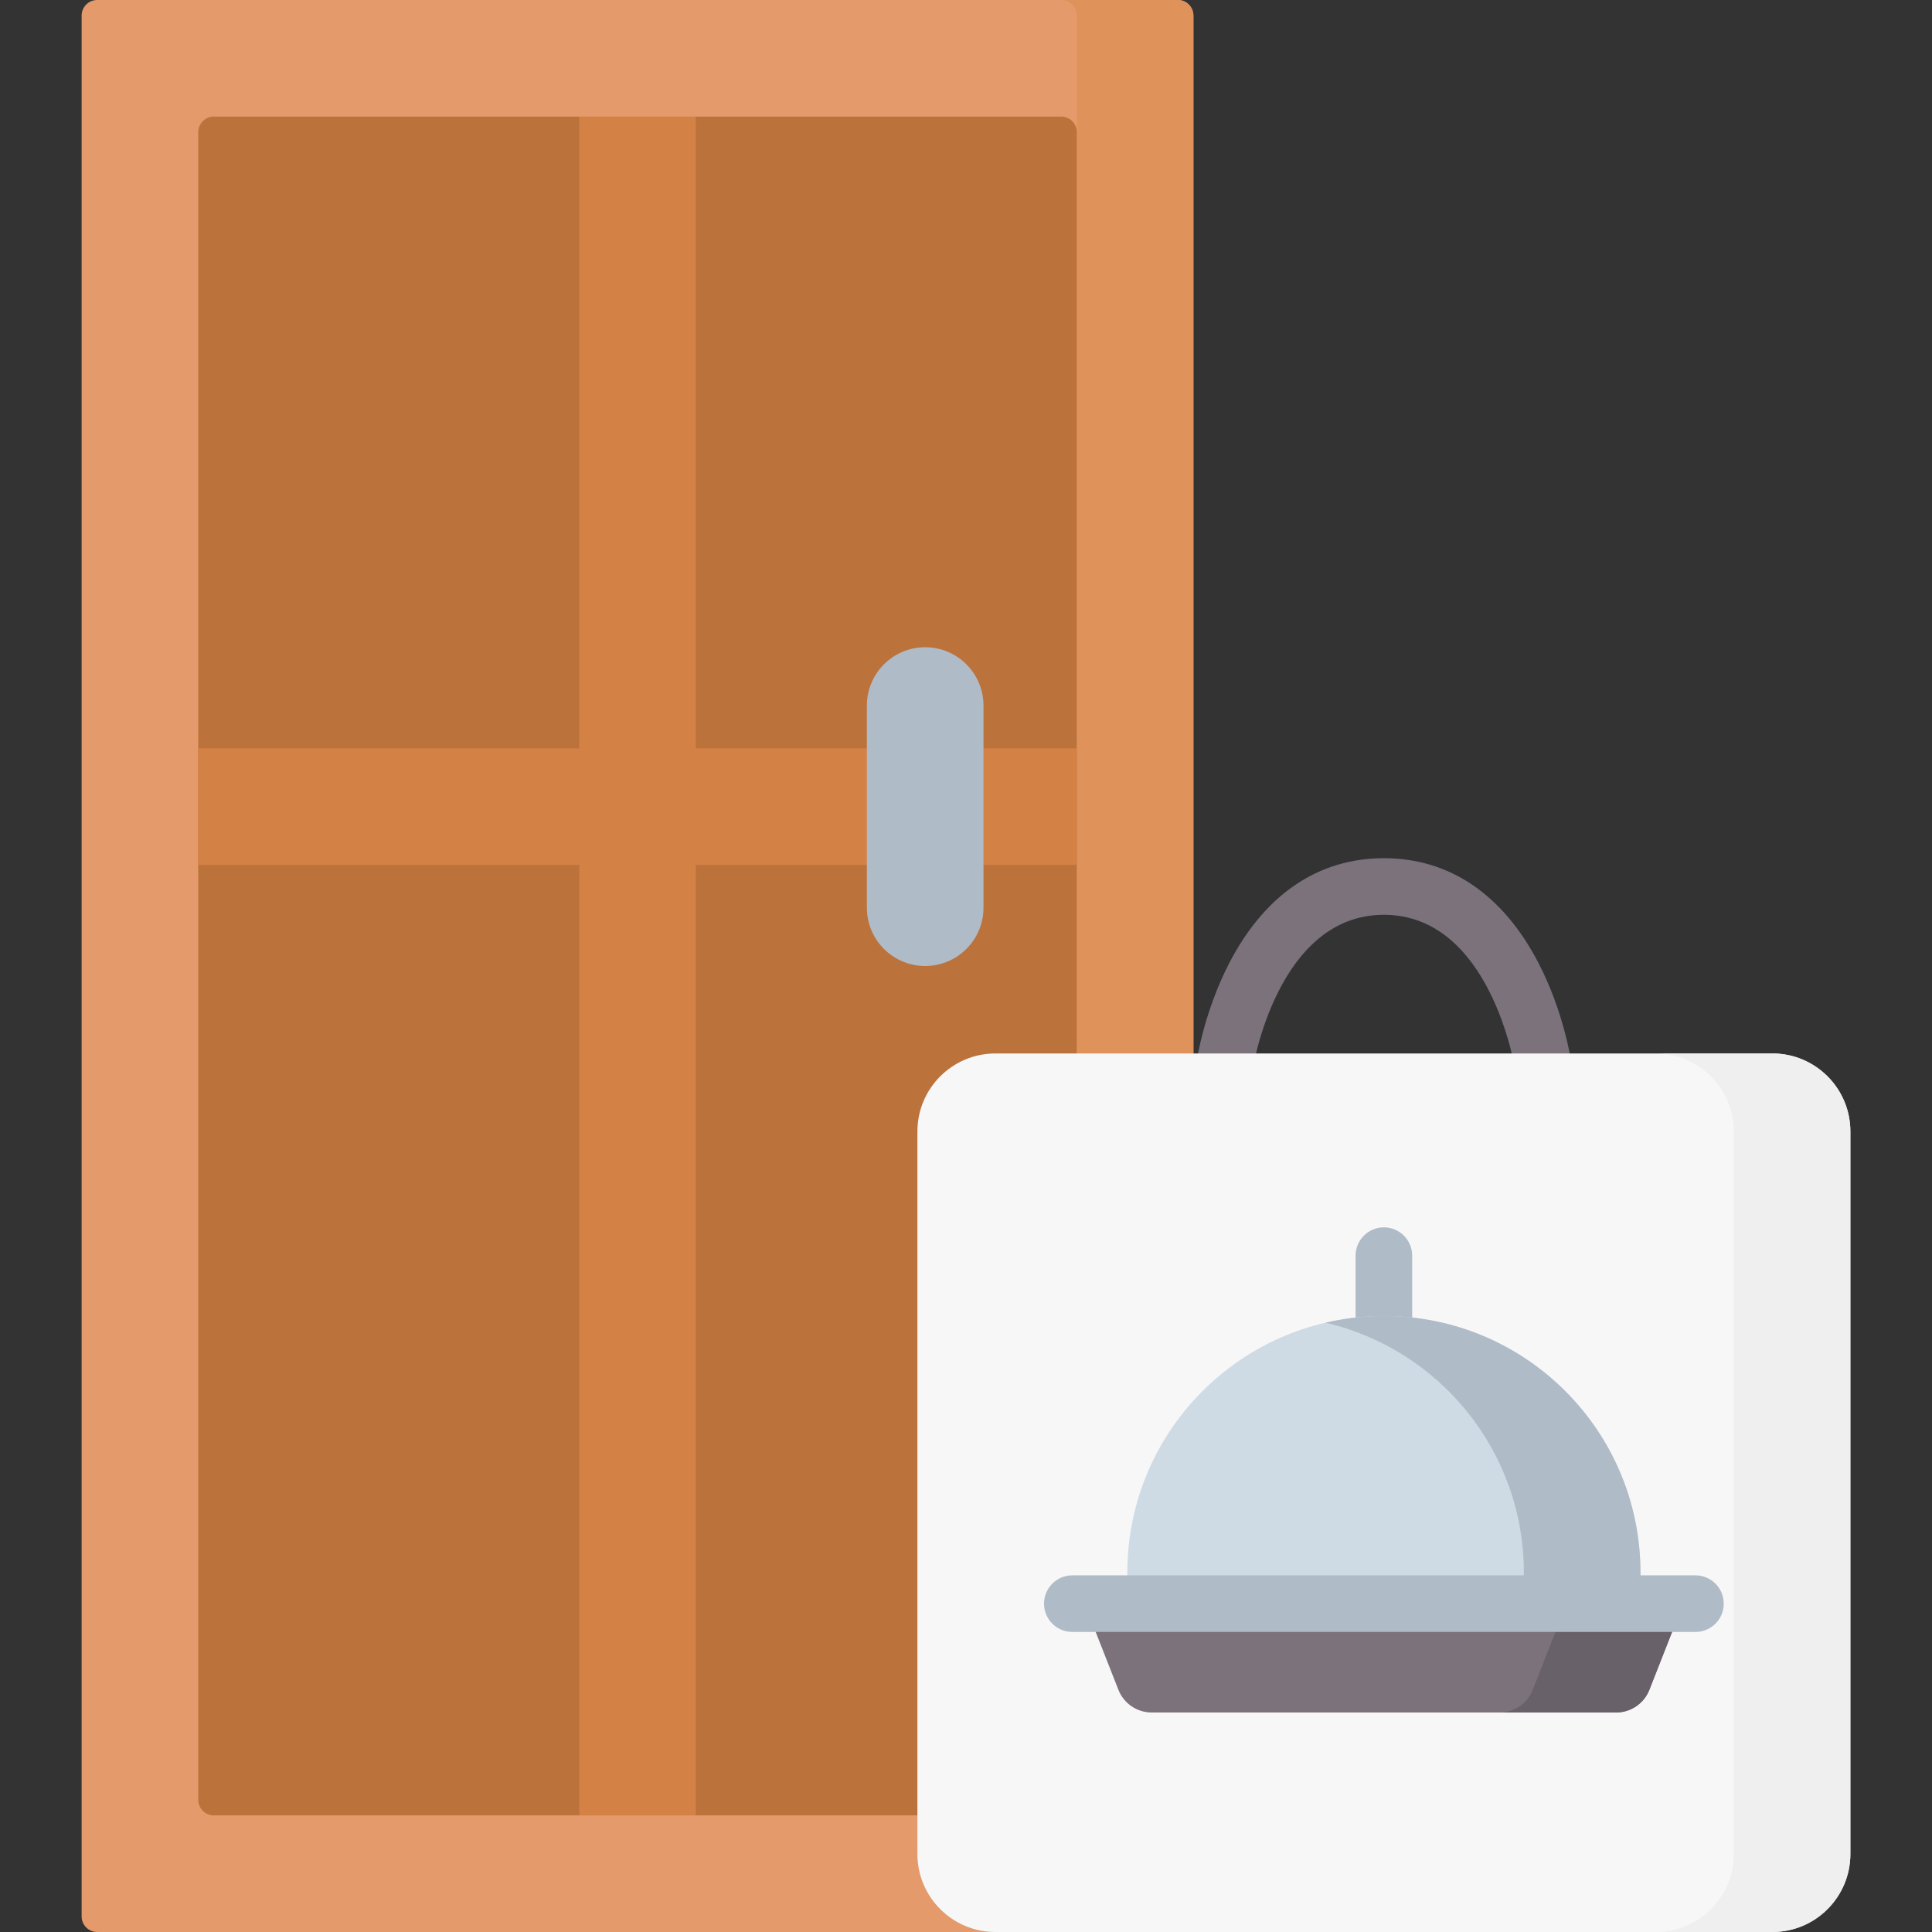 <svg id="Layer_1" enable-background="new 0 0 512 512" height="512" viewBox="0 0 512 512" width="512" xmlns="http://www.w3.org/2000/svg"><rect x="0" y="0" width="512" height="512" fill="#333333" stroke="none"/><g><path d="m312.145 512h-286.39c-2.276 0-4.121-1.845-4.121-4.121v-503.758c0-2.276 1.845-4.121 4.121-4.121h286.39c2.276 0 4.121 1.845 4.121 4.121v503.759c0 2.275-1.845 4.12-4.121 4.12z" fill="#e49a6b"/><path d="m312.145 0h-30.905c2.276 0 4.121 1.845 4.121 4.121v503.759c0 2.276-1.845 4.121-4.121 4.121h30.905c2.276 0 4.121-1.845 4.121-4.121v-503.759c0-2.276-1.845-4.121-4.121-4.121z" fill="#e0925b"/><path d="m52.539 476.974v-441.948c0-2.276 1.845-4.121 4.121-4.121h224.579c2.276 0 4.121 1.845 4.121 4.121v441.948c0 2.276-1.845 4.121-4.121 4.121h-224.579c-2.276 0-4.121-1.845-4.121-4.121z" fill="#bb723b"/><path d="m285.36 198.31v30.905h-100.958v251.88h-30.905v-251.88h-100.958v-30.905h100.958v-167.405h30.905v167.405z" fill="#d48145"/><path d="m416.359 281.223c-.079-.534-2.011-13.238-8.662-26.054-9.42-18.147-23.581-27.739-40.953-27.739s-31.533 9.592-40.952 27.739c-6.652 12.815-8.583 25.52-8.662 26.054-.604 4.093 2.221 7.895 6.312 8.507 4.098.604 7.906-2.212 8.526-6.303.062-.409 6.53-40.997 34.776-40.997s34.716 40.588 34.775 40.984c.551 3.727 3.753 6.405 7.41 6.405.365 0 .734-.026 1.105-.081 4.099-.605 6.93-4.418 6.325-8.515z" fill="#7b727b"/><path d="m245.183 256c-8.534 0-15.453-6.918-15.453-15.453v-53.569c0-8.534 6.918-15.453 15.453-15.453 8.534 0 15.453 6.918 15.453 15.453v53.569c0 8.535-6.919 15.453-15.453 15.453z" fill="#afbbc6"/><path d="m469.688 512h-205.887c-11.42 0-20.678-9.258-20.678-20.678v-191.465c0-11.42 9.258-20.678 20.678-20.678h205.888c11.42 0 20.678 9.258 20.678 20.678v191.465c-.001 11.42-9.259 20.678-20.679 20.678z" fill="#f8f7f7"/><path d="m469.688 279.179h-30.905c11.42 0 20.678 9.258 20.678 20.678v191.465c0 11.42-9.258 20.678-20.678 20.678h30.905c11.42 0 20.678-9.258 20.678-20.678v-191.465c0-11.42-9.258-20.678-20.678-20.678z" fill="#efefef"/><path d="m366.744 325.26c-4.143 0-7.5 3.357-7.5 7.5v15.991c0 4.143 3.357 7.5 7.5 7.5s7.5-3.357 7.5-7.5v-15.991c0-4.143-3.357-7.5-7.5-7.5z" fill="#afbbc6"/><path d="m428.272 453.829h-123.055c-3.9 0-7.402-2.387-8.828-6.017l-8.968-22.828h158.648l-8.968 22.828c-1.427 3.63-4.929 6.017-8.829 6.017z" fill="#7b727b"/><path d="m415.163 424.984-8.968 22.828c-1.426 3.63-4.928 6.017-8.828 6.017h30.905c3.9 0 7.402-2.387 8.828-6.017l8.968-22.828z" fill="#686169"/><path d="m434.736 424.984h-135.983v-8.242c0-37.551 30.441-67.992 67.992-67.992 37.551 0 67.992 30.441 67.992 67.992v8.242z" fill="#cfdbe4"/><g fill="#afbbc6"><path d="m366.745 348.751c-5.318 0-10.486.63-15.453 1.785 30.102 7 52.539 33.974 52.539 66.207v8.242h30.905v-8.242c0-37.551-30.441-67.992-67.991-67.992z"/><path d="m449.308 417.484h-165.126c-4.143 0-7.5 3.357-7.5 7.5s3.357 7.5 7.5 7.5h165.126c4.143 0 7.5-3.357 7.5-7.5s-3.358-7.5-7.5-7.5z"/></g></g></svg>